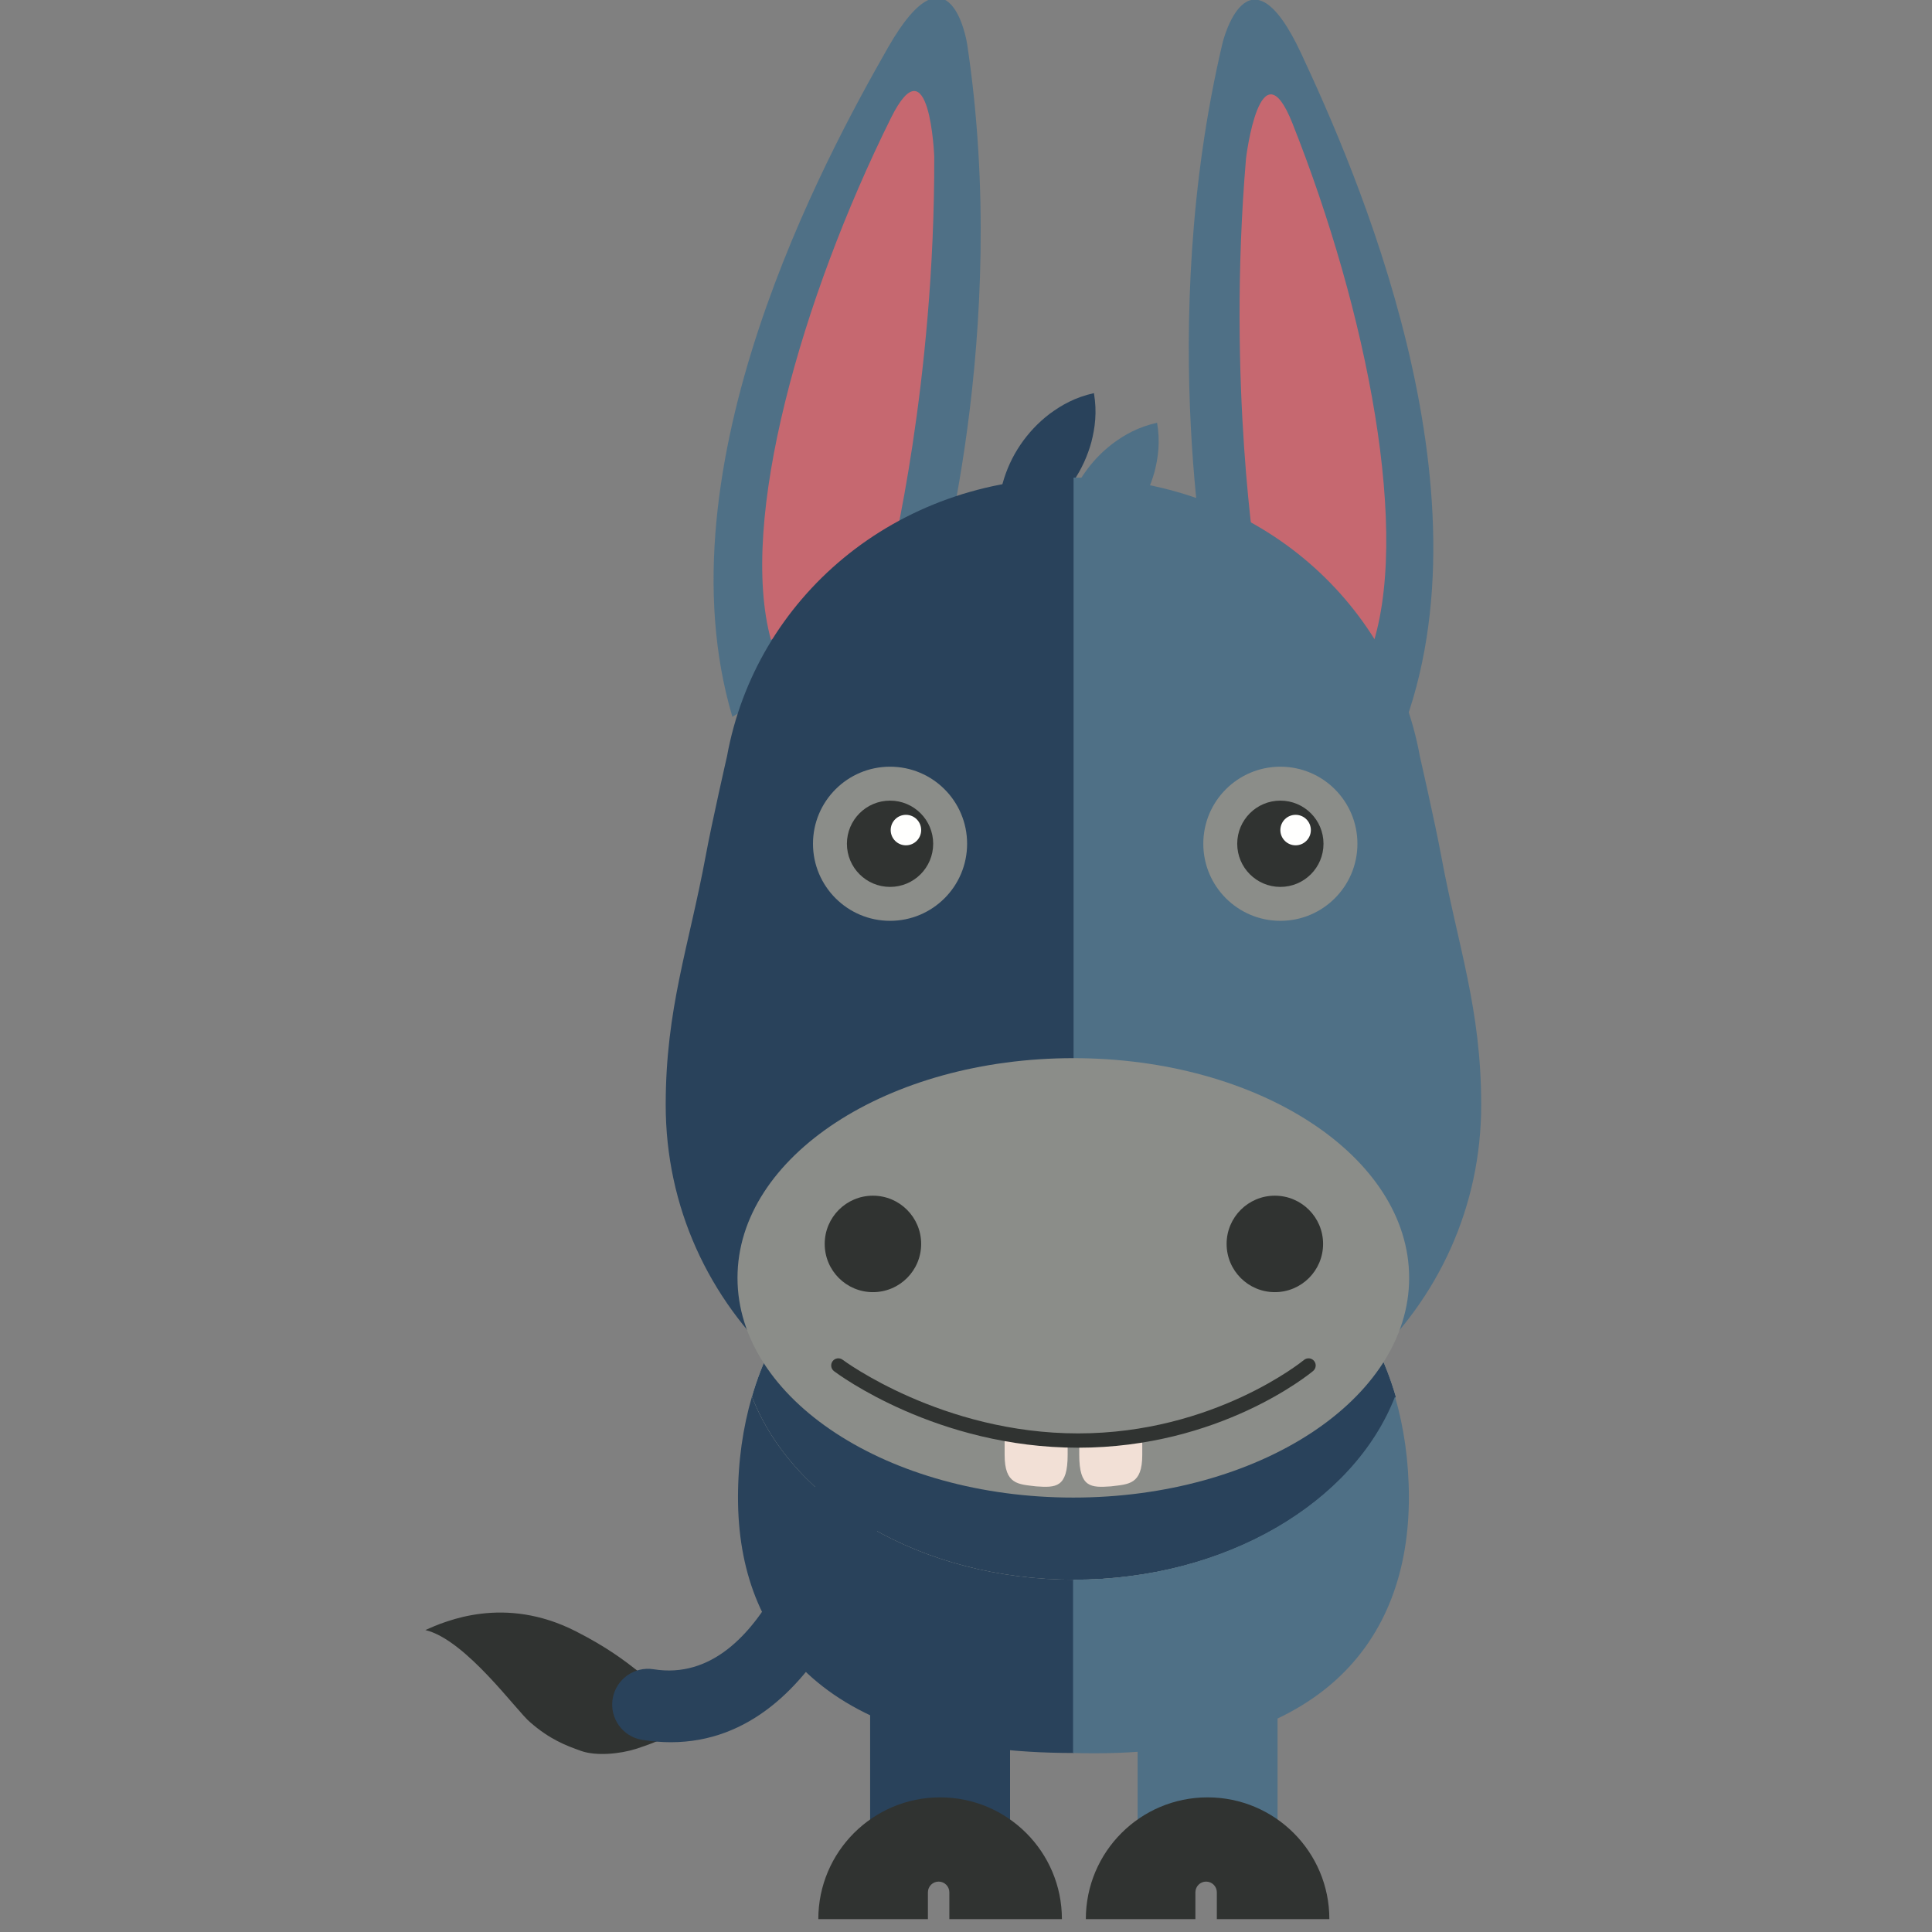 <?xml version="1.0" encoding="UTF-8"?>
<!DOCTYPE svg PUBLIC "-//W3C//DTD SVG 1.1//EN" "http://www.w3.org/Graphics/SVG/1.1/DTD/svg11.dtd">
<svg version="1.1" xmlns="http://www.w3.org/2000/svg" xmlns:xlink="http://www.w3.org/1999/xlink" x="0" y="0" width="150" height="150" viewBox="0, 0, 150, 150">
  <rect x="0" y="0" width="150" height="150" fill="#808080" stroke="none"/>
  <g id="Layer_1">
    <path d="M93.916,46.14 C93.916,46.14 89.678,25.547 94.918,3.335 C94.918,3.335 96.869,-4.745 101.018,4.141 C105.168,13.027 116.177,37.945 108.799,56.909 L93.916,46.14" fill="#4F7086"/>
    <path d="M97.558,43.948 C97.558,43.948 95.25,29.869 96.742,12.286 C96.742,12.286 97.832,3.251 100.344,9.573 C106.11,24.083 109.662,41.68 106.366,50.701 L97.558,43.948" fill="#C66870"/>
    <path d="M72.579,46.14 C72.579,46.14 78.49,25.963 75.086,3.397 C75.086,3.397 73.804,-4.816 68.94,3.7 C64.076,12.217 51.063,36.148 56.863,55.654 L72.579,46.14" fill="#4F7086"/>
    <path d="M69.13,43.657 C69.13,43.657 72.582,29.814 72.535,12.168 C72.535,12.168 72.189,3.075 69.168,9.169 C62.233,23.158 57.313,40.421 59.858,49.684 L69.13,43.657" fill="#C66870"/>
    <path d="M83.373,122.65 C71.54,122.65 61.564,116.65 58.379,108.435 C61.564,97.45 71.54,91.446 83.373,91.446 C95.205,91.446 105.182,97.45 108.37,108.435 C105.182,116.65 95.205,122.65 83.373,122.65" fill="#CACABD"/>
    <path d="M83.373,122.65 C95.206,122.65 105.182,116.65 108.37,108.435 C105.182,97.45 95.206,91.446 83.373,91.446 C71.54,91.446 61.563,97.45 58.379,108.435 C61.563,116.65 71.54,122.65 83.373,122.65" fill="#29425B"/>
    <path d="M58.379,108.435 C57.685,110.82 57.298,113.428 57.298,116.271 C57.298,127.224 64.071,136.102 83.373,136.102 L83.373,122.65 C71.54,122.65 61.563,116.65 58.379,108.435" fill="#29425B"/>
    <path d="M108.308,108.435 C108.999,110.82 109.385,113.428 109.385,116.271 C109.385,127.224 102.764,136.658 83.312,136.102 L83.312,122.65 C95.144,122.65 105.121,116.65 108.308,108.435" fill="#4F7086"/>
    <path d="M67.558,129.169 L78.42,129.169 L78.42,144.146 L67.558,144.146 z" fill="#29425B"/>
    <path d="M88.325,129.169 L99.189,129.169 L99.189,144.146 L88.325,144.146 z" fill="#4F7086"/>
    <path d="M72.876,146.087 C73.334,146.087 73.707,146.46 73.707,146.92 L73.707,149 L82.446,149 C82.446,143.779 78.211,139.547 72.989,139.547 C67.768,139.547 63.534,143.779 63.534,149 L72.043,149 L72.043,146.92 C72.043,146.46 72.414,146.087 72.876,146.087" fill="#303331"/>
    <path d="M93.641,146.087 C94.102,146.087 94.475,146.46 94.475,146.92 L94.475,149 L103.211,149 C103.211,143.779 98.979,139.547 93.756,139.547 C88.536,139.547 84.304,143.779 84.304,149 L92.81,149 L92.81,146.92 C92.81,146.46 93.181,146.087 93.641,146.087" fill="#303331"/>
    <path d="M84.933,30.523 C85.182,32.001 85.02,33.202 84.734,34.319 C84.431,35.425 83.967,36.422 83.362,37.325 C82.759,38.229 82.01,39.035 81.1,39.732 C80.173,40.418 79.12,41.018 77.651,41.34 C77.395,39.858 77.555,38.656 77.841,37.539 C78.145,36.435 78.611,35.437 79.221,34.537 C79.831,33.639 80.577,32.832 81.488,32.135 C82.418,31.45 83.468,30.847 84.933,30.523" fill="#29425B"/>
    <path d="M89.836,32.824 C90.087,34.302 89.925,35.503 89.641,36.62 C89.335,37.726 88.871,38.724 88.266,39.627 C87.663,40.53 86.914,41.336 86.003,42.033 C85.078,42.719 84.025,43.321 82.555,43.641 C82.301,42.159 82.459,40.957 82.748,39.841 C83.051,38.735 83.516,37.738 84.125,36.839 C84.734,35.939 85.483,35.133 86.392,34.436 C87.322,33.75 88.372,33.148 89.836,32.824" fill="#4F7086"/>
    <path d="M111.89,66.425 C111.411,63.844 110.237,58.717 110.237,58.717 C108.02,46.512 97.273,37.081 83.333,37.081 L83.333,114.355 C101.741,114.355 115,101.564 115,85.785 C115,78.304 113.202,73.509 111.89,66.425" fill="#4F7086"/>
    <path d="M54.795,66.425 C55.272,63.844 56.445,58.717 56.445,58.717 C58.664,46.512 69.409,37.081 83.351,37.081 L83.351,114.355 C64.943,114.355 51.685,101.564 51.685,85.785 C51.685,78.304 53.482,73.509 54.795,66.425" fill="#29425B"/>
    <path d="M109.406,99.213 C109.406,108.634 97.733,116.271 83.333,116.271 C68.934,116.271 57.259,108.634 57.259,99.213 C57.259,89.791 68.934,82.155 83.333,82.155 C97.733,82.155 109.406,89.791 109.406,99.213" fill="#8B8D89"/>
    <path d="M71.519,96.577 C71.519,98.646 69.843,100.322 67.774,100.322 C65.706,100.322 64.03,98.646 64.03,96.577 C64.03,94.509 65.706,92.833 67.774,92.833 C69.843,92.833 71.519,94.509 71.519,96.577" fill="#303331"/>
    <path d="M102.724,96.577 C102.724,98.646 101.047,100.322 98.977,100.322 C96.911,100.322 95.234,98.646 95.234,96.577 C95.234,94.509 96.911,92.833 98.977,92.833 C101.047,92.833 102.724,94.509 102.724,96.577" fill="#303331"/>
    <path d="M75.086,65.509 C75.086,68.814 72.41,71.493 69.103,71.493 C65.8,71.493 63.12,68.814 63.12,65.509 C63.12,62.204 65.8,59.526 69.103,59.526 C72.41,59.526 75.086,62.203 75.086,65.509" fill="#8B8D89"/>
    <path d="M105.39,65.509 C105.39,68.814 102.713,71.493 99.407,71.493 C96.104,71.493 93.424,68.814 93.424,65.509 C93.424,62.204 96.104,59.526 99.407,59.526 C102.713,59.526 105.39,62.203 105.39,65.509" fill="#8B8D89"/>
    <path d="M72.452,65.509 C72.452,67.36 70.955,68.859 69.103,68.859 C67.254,68.859 65.754,67.36 65.754,65.509 C65.754,63.66 67.254,62.161 69.103,62.161 C70.955,62.161 72.452,63.66 72.452,65.509" fill="#303331"/>
    <path d="M102.756,65.509 C102.756,67.36 101.258,68.859 99.407,68.859 C97.559,68.859 96.058,67.36 96.058,65.509 C96.058,63.66 97.559,62.161 99.407,62.161 C101.258,62.161 102.756,63.66 102.756,65.509" fill="#303331"/>
    <path d="M71.519,64.446 C71.519,65.099 70.991,65.63 70.336,65.63 C69.682,65.63 69.153,65.099 69.153,64.446 C69.153,63.793 69.682,63.263 70.336,63.263 C70.991,63.263 71.519,63.793 71.519,64.446" fill="#FFFFFE"/>
    <path d="M101.774,64.446 C101.774,65.099 101.245,65.63 100.59,65.63 C99.936,65.63 99.407,65.099 99.407,64.446 C99.407,63.793 99.936,63.263 100.59,63.263 C101.245,63.263 101.774,63.793 101.774,64.446" fill="#FFFFFE"/>
    <path d="M77.999,112.957 C77.999,115.274 79.061,115.23 80.445,115.402 C81.978,115.506 82.892,115.511 82.892,112.957 L82.892,111.4 C82.892,111.662 77.999,111.039 77.999,111.039 L77.999,112.957" fill="#F2E0D6"/>
    <path d="M88.685,112.957 C88.685,115.274 87.622,115.23 86.239,115.402 C84.706,115.506 83.793,115.511 83.793,112.957 L83.793,111.4 C83.793,111.662 88.685,111.039 88.685,111.039 L88.685,112.957" fill="#F2E0D6"/>
    <path d="M83.705,112.4 C72.739,112.4 65.075,106.701 64.754,106.458 C64.509,106.272 64.461,105.925 64.646,105.68 C64.83,105.435 65.178,105.388 65.424,105.572 C65.498,105.629 73.126,111.289 83.705,111.289 C94.263,111.289 101.171,105.645 101.24,105.588 C101.475,105.393 101.825,105.423 102.022,105.66 C102.218,105.895 102.186,106.244 101.952,106.441 C101.66,106.684 94.684,112.4 83.705,112.4" fill="#303331"/>
    <path d="M33.024,126.556 C34.591,125.857 39.153,123.84 44.682,126.641 C47.118,127.878 48.493,128.934 49.526,129.743 C50.55,130.572 52.437,132.599 53.215,134.135 C51.646,134.841 51.387,135.137 49.383,135.78 C48.133,136.178 46.287,136.357 45.116,135.942 C43.945,135.527 42.693,135.052 41.166,133.72 C40.139,132.885 36.169,127.302 33.024,126.556" fill="#303331"/>
    <path d="M52.081,135.266 C51.37,135.266 50.632,135.207 49.863,135.083 C48.35,134.839 47.321,133.414 47.566,131.901 C47.81,130.388 49.235,129.359 50.749,129.601 C59.714,131.043 63.199,115.822 63.233,115.667 C63.566,114.172 65.047,113.226 66.546,113.561 C68.043,113.894 68.986,115.377 68.653,116.874 C68.476,117.666 64.407,135.266 52.081,135.266" fill="#29425B"/>
  </g>
</svg>
